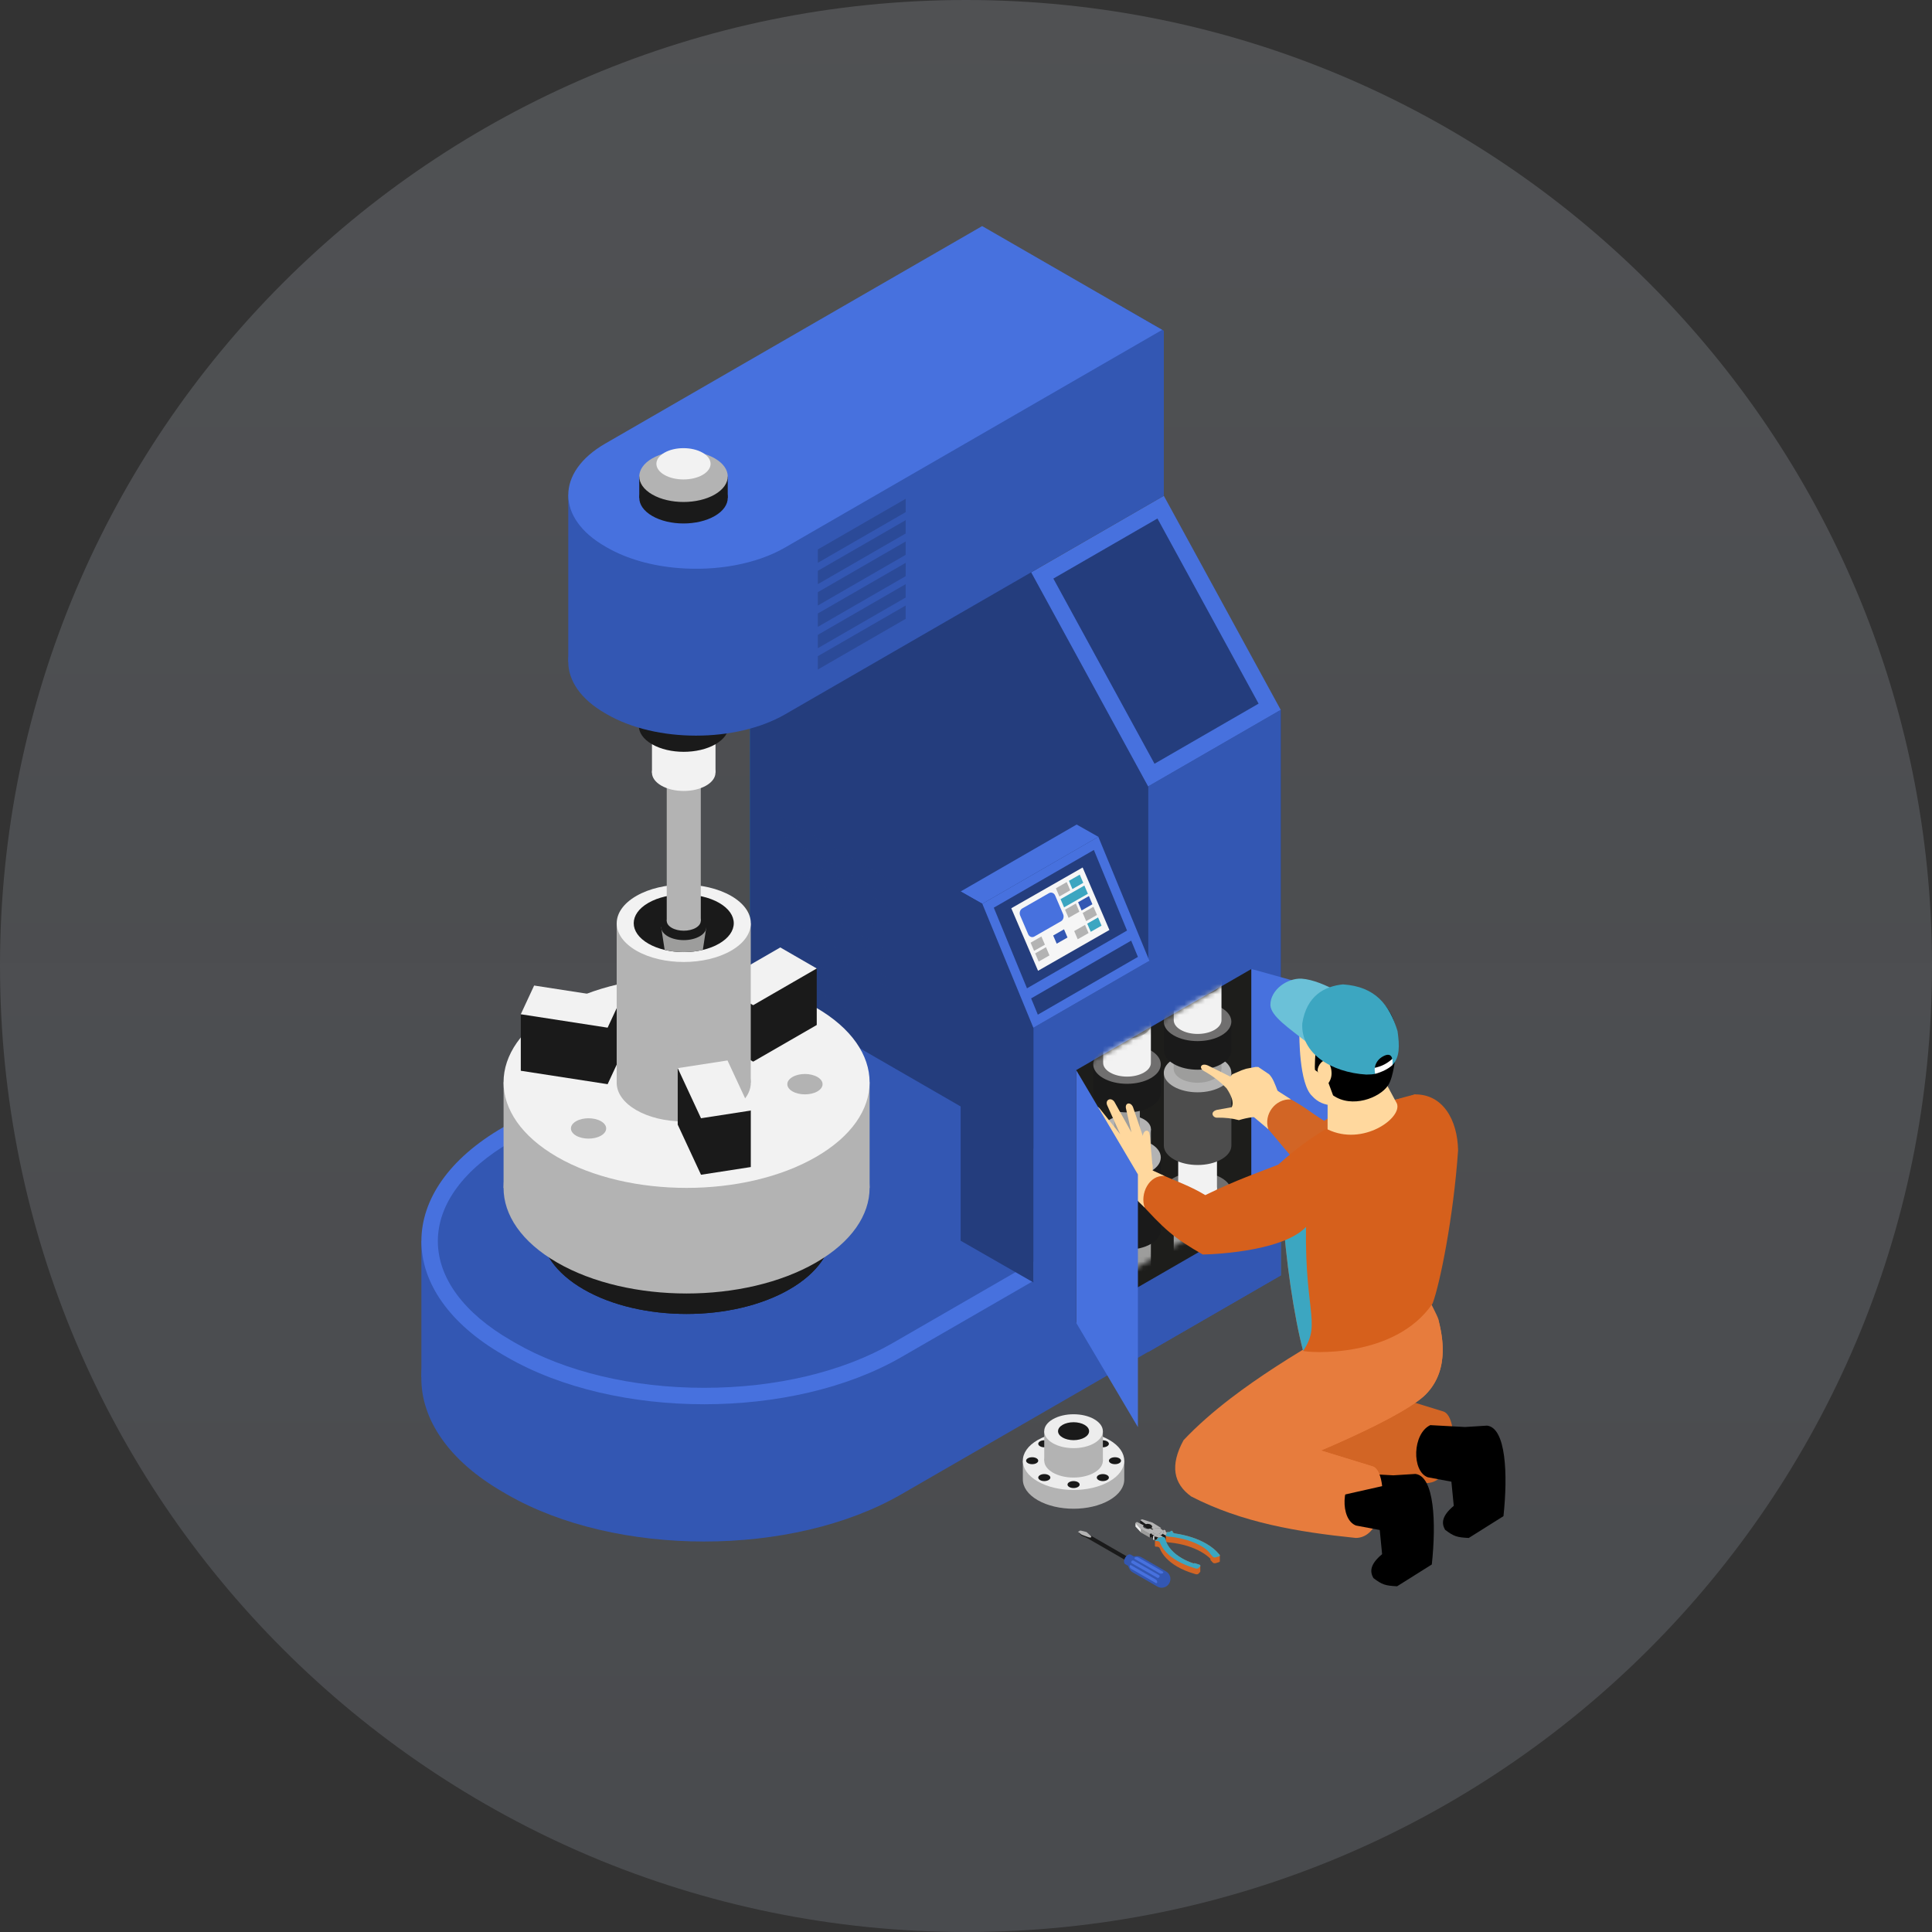 <svg width="376" height="376" viewBox="0 0 376 376" fill="none" xmlns="http://www.w3.org/2000/svg">
<rect x="0" y="0" width="376" height="376" fill="#333333" stroke="none"/>
<path d="M188 376C291.83 376 376 291.83 376 188C376 84.171 291.83 0 188 0C84.171 0 0 84.171 0 188C0 291.83 84.171 376 188 376Z" fill="url(#paint0_linear_1285_34443)" fill-opacity="0.6"/>
<g clip-path="url(#clip0_1285_34443)">
<path d="M249.261 138.153L171.761 93.332V203.422L249.253 248.234L249.261 138.153Z" fill="#243D7D"/>
<path d="M171.761 203.422L145.954 218.316L145.945 108.226L171.761 93.332V203.422Z" fill="#2B6A94"/>
<path d="M249.261 221.502V248.235L226.12 234.86L171.761 203.414V176.777C171.77 176.777 249.261 221.502 249.261 221.502Z" fill="#398CC4"/>
<path d="M249.261 248.21L82.009 268.026V241.545L249.261 221.504V248.21Z" fill="#3357B3"/>
<path d="M249.261 248.209L171.761 203.484L97.891 246.109C76.703 258.338 76.703 278.162 97.891 290.383L98.664 290.834C119.851 303.063 154.194 303.063 175.382 290.834L249.261 248.209Z" fill="#3357B3"/>
<path d="M249.261 221.502L226.12 234.86L175.4 264.127C154.212 276.348 119.869 276.348 98.681 264.127L97.9 263.676C76.712 251.455 76.712 231.623 97.9 219.402L171.761 176.777C171.77 176.777 249.261 221.502 249.261 221.502Z" fill="#4771DE"/>
<path d="M137.036 270.092C123.099 270.092 110.048 266.984 100.279 261.351L99.506 260.9C90.284 255.588 85.213 248.714 85.213 241.545C85.213 234.376 90.284 227.502 99.497 222.181L171.761 180.477L242.844 221.495L173.784 261.351C164.024 266.993 150.973 270.092 137.036 270.092Z" fill="#3357B3"/>
<path d="M249.253 248.237L223.445 263.14V153.05L249.253 138.156V248.237Z" fill="#3357B3"/>
<path d="M223.446 153.047V236.396L145.963 191.67C145.945 191.67 145.963 108.227 145.963 108.227L223.446 153.047Z" fill="#243D7D"/>
<g opacity="0.51">
<path d="M172.856 171.073V174.389L151.051 161.804V158.488L172.856 171.073ZM151.051 167.107L172.856 179.692V176.377L151.051 163.791V167.107ZM151.051 172.401L172.856 184.987V181.671L151.051 169.086V172.401ZM151.051 177.705L172.856 190.29V186.974L151.051 174.389V177.705ZM151.051 182.999L172.856 195.584V192.269L151.051 179.683V182.999ZM151.051 188.302L172.856 200.887V197.572L151.051 184.987V188.302Z" fill="#243D7D"/>
</g>
<path d="M226.502 96.492L200.686 111.386L223.445 153.047L249.253 138.153L226.502 96.492Z" fill="#4771DE"/>
<path d="M205.001 112.601L225.26 100.91L244.945 136.938L224.687 148.638L205.001 112.601Z" fill="#243D7D"/>
<path d="M161.949 223.012H105.29V239.364H161.949V223.012Z" fill="#1A1A1A"/>
<path d="M113.582 227.803C102.519 234.191 102.519 244.537 113.582 250.925C124.645 257.313 142.585 257.313 153.648 250.925C164.711 244.537 164.711 234.191 153.648 227.803C142.585 221.415 124.654 221.415 113.582 227.803Z" fill="#1A1A1A"/>
<path d="M113.582 211.451C102.519 217.839 102.519 228.185 113.582 234.573C124.645 240.961 142.585 240.961 153.648 234.573C164.711 228.185 164.711 217.839 153.648 211.451C142.585 205.063 124.654 205.063 113.582 211.451Z" fill="#1A1A1A"/>
<path d="M161.949 223.012H105.29V239.364H161.949V223.012Z" fill="#1A1A1A"/>
<path d="M113.582 227.803C102.519 234.191 102.519 244.537 113.582 250.925C124.645 257.313 142.585 257.313 153.648 250.925C164.711 244.537 164.711 234.191 153.648 227.803C142.585 221.415 124.654 221.415 113.582 227.803Z" fill="#1A1A1A"/>
<path d="M113.582 211.451C102.519 217.839 102.519 228.185 113.582 234.573C124.645 240.961 142.585 240.961 153.648 234.573C164.711 228.185 164.711 217.839 153.648 211.451C142.585 205.063 124.654 205.063 113.582 211.451Z" fill="#1A1A1A"/>
<path d="M169.243 210.633H98.004V231.186H169.243V210.633Z" fill="#B3B3B3"/>
<path d="M108.433 216.648C94.522 224.676 94.522 237.687 108.433 245.715C122.344 253.743 144.895 253.743 158.806 245.715C172.717 237.687 172.717 224.676 158.806 216.648C144.895 208.628 122.344 208.628 108.433 216.648Z" fill="#B3B3B3"/>
<path d="M108.433 196.096C94.522 204.124 94.522 217.134 108.433 225.163C122.344 233.191 144.895 233.191 158.806 225.163C172.717 217.134 172.717 204.124 158.806 196.096C144.895 188.067 122.344 188.067 108.433 196.096Z" fill="#F2F2F2"/>
<path d="M126.746 206.668C122.952 208.855 122.952 212.405 126.746 214.601C130.541 216.788 136.689 216.788 140.484 214.601C144.278 212.414 144.278 208.864 140.484 206.668C136.698 204.481 130.541 204.481 126.746 206.668Z" fill="#1A1A1A"/>
<path d="M146.579 206.616L158.953 199.481V188.484L139.485 191.531V202.528L146.579 206.616Z" fill="#1A1A1A"/>
<path d="M120.85 205.411V194.414L101.355 197.391V208.388L118.254 211L120.85 205.411Z" fill="#1A1A1A"/>
<path d="M146.579 195.627L158.953 188.483L151.859 184.387L139.485 191.53L146.579 195.627Z" fill="#F2F2F2"/>
<path d="M120.85 194.413L103.952 191.801L101.355 197.39L118.254 200.003L120.85 194.413Z" fill="#F2F2F2"/>
<path d="M146.11 179.684H120.016V210.721H146.11V179.684Z" fill="#B3B3B3"/>
<path d="M133.067 218.255C140.275 218.255 146.119 214.882 146.119 210.721C146.119 206.56 140.275 203.188 133.067 203.188C125.859 203.188 120.016 206.56 120.016 210.721C120.016 214.882 125.859 218.255 133.067 218.255Z" fill="#B3B3B3"/>
<path d="M123.845 174.363C118.748 177.305 118.748 182.07 123.845 185.013C128.943 187.955 137.201 187.955 142.298 185.013C147.395 182.07 147.395 177.305 142.298 174.363C137.201 171.421 128.934 171.421 123.845 174.363Z" fill="#F2F2F2"/>
<path d="M131.896 218.872L136.428 228.627L146.119 227.126V216.129L131.896 207.875V218.872Z" fill="#1A1A1A"/>
<path d="M131.896 207.876L136.428 217.631L146.119 216.13L141.586 206.383L131.896 207.876Z" fill="#F2F2F2"/>
<path d="M116.969 218.212C118.306 218.985 118.306 220.243 116.969 221.016C115.632 221.788 113.452 221.788 112.115 221.016C110.778 220.243 110.778 218.985 112.115 218.212C113.452 217.44 115.623 217.44 116.969 218.212Z" fill="#B3B3B3"/>
<path d="M159.084 209.601C160.421 210.374 160.421 211.632 159.084 212.405C157.746 213.177 155.567 213.177 154.23 212.405C152.892 211.632 152.892 210.374 154.23 209.601C155.567 208.82 157.738 208.82 159.084 209.601Z" fill="#B3B3B3"/>
<path d="M139.945 183.65C139.016 184.197 137.939 184.596 136.784 184.865C134.414 185.438 131.722 185.438 129.351 184.865C128.196 184.596 127.12 184.188 126.191 183.65C122.379 181.454 122.379 177.895 126.191 175.708C129.985 173.53 136.142 173.53 139.945 175.708C143.757 177.895 143.757 181.454 139.945 183.65Z" fill="#1A1A1A"/>
<path d="M137.462 180.434L136.784 184.869C134.414 185.442 131.722 185.442 129.351 184.869L128.674 180.434H137.462Z" fill="#9D9D9C"/>
<path d="M136.176 178.637C137.896 179.626 137.896 181.232 136.176 182.221C134.457 183.211 131.678 183.211 129.959 182.221C128.24 181.232 128.24 179.626 129.959 178.637C131.678 177.647 134.457 177.647 136.176 178.637Z" fill="#1A1A1A"/>
<path d="M136.385 149.805H129.759V179.228H136.385V149.805Z" fill="#B3B3B3"/>
<path d="M135.412 177.872C136.706 178.619 136.706 179.825 135.412 180.572C134.118 181.318 132.025 181.318 130.732 180.572C129.438 179.825 129.438 178.619 130.732 177.872C132.017 177.126 134.118 177.126 135.412 177.872Z" fill="#B3B3B3"/>
<path d="M135.412 148.45C136.706 149.197 136.706 150.403 135.412 151.15C134.118 151.896 132.025 151.896 130.732 151.15C129.438 150.403 129.438 149.197 130.732 148.45C132.017 147.704 134.118 147.704 135.412 148.45Z" fill="#9D9D9C"/>
<path d="M139.25 142.281H126.885V150.362H139.25V142.281Z" fill="#F2F2F2"/>
<path d="M137.435 147.845C139.849 149.242 139.849 151.499 137.435 152.888C135.021 154.285 131.105 154.285 128.691 152.888C126.277 151.49 126.277 149.234 128.691 147.845C131.114 146.448 135.021 146.448 137.435 147.845Z" fill="#F2F2F2"/>
<path d="M137.435 139.763C139.849 141.16 139.849 143.417 137.435 144.806C135.021 146.203 131.105 146.203 128.691 144.806C126.277 143.408 126.277 141.152 128.691 139.763C131.114 138.365 135.021 138.365 137.435 139.763Z" fill="#9D9D9C"/>
<path d="M141.812 129.848H124.323V141.278H141.812V129.848Z" fill="#1A1A1A"/>
<path d="M139.25 137.704C142.663 139.674 142.663 142.868 139.25 144.839C135.837 146.809 130.297 146.809 126.885 144.839C123.472 142.868 123.472 139.674 126.885 137.704C130.297 135.734 135.837 135.734 139.25 137.704Z" fill="#1A1A1A"/>
<path d="M139.25 126.282C142.663 128.253 142.663 131.447 139.25 133.417C135.837 135.387 130.297 135.387 126.885 133.417C123.472 131.447 123.472 128.253 126.885 126.282C130.297 124.312 135.837 124.312 139.25 126.282Z" fill="#9D9D9C"/>
<path d="M226.502 64.388V96.493L203.664 109.66L180.714 122.905L152.796 139.022C143.21 144.551 127.701 144.551 118.132 139.022L117.776 138.814C112.983 136.063 110.595 132.435 110.595 128.815C110.595 125.196 112.983 121.577 117.776 118.799L132.052 110.554L160.082 94.393L183.032 81.148L219.269 60.23L224.192 63.069L226.181 64.206L226.502 64.388Z" fill="#3357B3"/>
<path d="M226.502 64.389V89.03L196.257 99.411L170.198 108.368L110.595 128.816V96.347L151.39 82.347L177.44 73.398L217.992 59.477L219.269 60.232L224.192 63.061L226.181 64.198L226.502 64.389Z" fill="#3357B3"/>
<path d="M226.181 64.197L187.105 86.755L164.146 100L152.796 106.553C147.144 109.825 139.398 111.153 132.06 110.554C126.963 110.155 122.057 108.809 118.132 106.553L117.776 106.344C112.983 103.593 110.595 99.965 110.595 96.346C110.595 92.726 112.983 89.107 117.776 86.338L143.531 71.47L166.482 58.226L191.143 44L191.481 44.191L217.992 59.475L219.277 60.23L224.201 63.069L226.181 64.197Z" fill="#4771DE"/>
<g opacity="0.5">
<path d="M176.268 97.066V99.67L159.17 109.53V106.926L176.268 97.066ZM176.268 101.224L159.17 111.084V113.687L176.259 103.828V101.224H176.268ZM176.268 105.373L159.17 115.241V117.845L176.259 107.985V105.373H176.268ZM176.268 109.53L159.17 119.39V121.994L176.259 112.134L176.268 109.53ZM176.268 113.679L159.17 123.547V126.151L176.259 116.291V113.679H176.268ZM176.268 117.836L159.17 127.696V130.3L176.259 120.44V117.836H176.268Z" fill="#243D7D"/>
</g>
<path d="M141.63 92.719H124.41V96.902H141.63V92.719Z" fill="#1A1A1A"/>
<path d="M139.111 93.388C142.472 95.332 142.472 98.474 139.111 100.418C135.751 102.362 130.297 102.362 126.937 100.418C123.576 98.474 123.576 95.332 126.937 93.388C130.297 91.444 135.751 91.444 139.111 93.388Z" fill="#1A1A1A"/>
<path d="M139.111 89.206C142.472 91.15 142.472 94.292 139.111 96.236C135.751 98.18 130.297 98.18 126.937 96.236C123.576 94.292 123.576 91.15 126.937 89.206C130.297 87.27 135.751 87.27 139.111 89.206Z" fill="#B3B3B3"/>
<path d="M136.749 88.111C138.807 89.3 138.807 91.227 136.749 92.416C134.691 93.605 131.348 93.605 129.29 92.416C127.232 91.227 127.232 89.3 129.29 88.111C131.348 86.921 134.691 86.921 136.749 88.111Z" fill="#F2F2F2"/>
<path d="M201.111 249.579L223.688 236.552V186.992L201.111 200.02V249.579Z" fill="#3357B3"/>
<path d="M186.958 173.497L191.178 175.892L213.755 162.856L209.535 160.469L186.958 173.497Z" fill="#4771DE"/>
<path d="M201.112 249.58L186.958 241.465V173.496L191.178 175.892L201.112 200.02V249.58Z" fill="#243D7D"/>
<path d="M201.111 200.021L191.177 175.892L213.754 162.855L223.688 186.993L201.111 200.021Z" fill="#4771DE"/>
<path d="M199.87 192.342L193.409 176.649L212.886 165.418L219.338 181.102L199.87 192.342Z" fill="#243D7D"/>
<path d="M220.146 183.062L221.457 186.23L201.98 197.47L200.677 194.302L220.146 183.062Z" fill="#243D7D"/>
<path d="M202.023 188.93L215.908 180.988L210.698 168.828L196.813 176.761L202.023 188.93Z" fill="#F6F6F6"/>
<path d="M210.134 170.219L208.032 171.425L208.71 173.022L210.82 171.816L210.134 170.219Z" fill="#3CA6C1"/>
<path d="M207.598 171.668L205.497 172.874L206.174 174.471L208.284 173.265L207.598 171.668Z" fill="#B3B3B3"/>
<path d="M211.923 174.387L209.812 175.593L210.498 177.19L212.6 175.984L211.923 174.387Z" fill="#3357B3"/>
<path d="M209.387 175.836L207.277 177.042L207.963 178.631L210.064 177.433L209.387 175.836Z" fill="#B3B3B3"/>
<path d="M205.349 174.282L206.903 177.91C207.12 178.422 206.938 179.038 206.495 179.29L201.294 182.267C200.851 182.519 200.313 182.319 200.096 181.807L198.541 178.179C198.324 177.667 198.506 177.051 198.949 176.799L204.151 173.822C204.594 173.57 205.132 173.778 205.349 174.282Z" fill="#4771DE"/>
<path d="M212.808 176.469L210.707 177.675L211.384 179.264L213.494 178.066L212.808 176.469Z" fill="#B3B3B3"/>
<path d="M211.037 172.344L206.4 174.991L207.086 176.588L211.723 173.941L211.037 172.344Z" fill="#3CA6C1"/>
<path d="M202.675 182.258L200.573 183.464L201.251 185.053L203.361 183.855L202.675 182.258Z" fill="#B3B3B3"/>
<path d="M213.702 178.551L211.592 179.757L212.278 181.346L214.38 180.148L213.702 178.551Z" fill="#3CA6C1"/>
<path d="M211.167 180L209.057 181.198L209.743 182.795L211.853 181.588L211.167 180Z" fill="#B3B3B3"/>
<path d="M207.077 180.859L204.967 182.066L205.653 183.654L207.754 182.456L207.077 180.859Z" fill="#3357B3"/>
<path d="M203.569 184.34L201.459 185.546L202.145 187.135L204.246 185.937L203.569 184.34Z" fill="#B3B3B3"/>
<path d="M243.547 188.582L209.447 208.258V257.445L243.547 237.768V188.582Z" fill="#1D1D1B"/>
<mask id="mask0_1285_34443" style="mask-type:luminance" maskUnits="userSpaceOnUse" x="209" y="188" width="35" height="66">
<path d="M243.547 188.582L209.447 208.258V253.504L243.547 233.819V188.582Z" fill="white"/>
</mask>
<g mask="url(#mask0_1285_34443)">
<path d="M235.559 244.094H230.583V249.787H235.559V244.094Z" fill="#9D9D9C"/>
<path d="M231.312 248.775C230.34 249.339 230.34 250.242 231.312 250.806C232.285 251.37 233.857 251.37 234.829 250.806C235.802 250.242 235.802 249.339 234.829 248.775C233.857 248.211 232.285 248.211 231.312 248.775Z" fill="#9D9D9C"/>
<path d="M231.312 243.079C230.34 243.644 230.34 244.546 231.312 245.11C232.285 245.675 233.857 245.675 234.829 245.11C235.802 244.546 235.802 243.644 234.829 243.079C233.857 242.515 232.285 242.515 231.312 243.079Z" fill="#B3B3B3"/>
<path d="M237.721 243.869V236.422H228.429V243.869C228.429 244.554 228.881 245.24 229.792 245.761C231.607 246.811 234.551 246.811 236.366 245.761C237.26 245.249 237.721 244.563 237.721 243.869Z" fill="#9D9D9C"/>
<path d="M229.784 234.53C227.969 235.58 227.969 237.273 229.784 238.323C231.599 239.373 234.543 239.373 236.357 238.323C238.172 237.273 238.172 235.58 236.357 234.53C234.543 233.48 231.599 233.48 229.784 234.53Z" fill="#B3B3B3"/>
<path d="M236.61 231.919C234.456 231.121 231.686 231.121 229.532 231.919H226.502V237.483C226.502 238.455 227.145 239.427 228.43 240.165C231 241.649 235.159 241.649 237.721 240.165C239.006 239.427 239.649 238.455 239.649 237.483V231.919H236.61Z" fill="#1A1A1A"/>
<path d="M228.421 229.238C225.851 230.722 225.851 233.118 228.421 234.602C230.991 236.086 235.151 236.086 237.712 234.602C240.283 233.118 240.283 230.722 237.712 229.238C235.151 227.754 230.991 227.754 228.421 229.238Z" fill="#706F6F"/>
<path d="M236.844 222.883H229.298V231.51H236.844V222.883Z" fill="#F2F2F2"/>
<path d="M230.401 229.974C228.924 230.824 228.924 232.204 230.401 233.055C231.877 233.906 234.265 233.906 235.732 233.055C237.208 232.204 237.208 230.824 235.732 229.974C234.265 229.123 231.877 229.123 230.401 229.974Z" fill="#F2F2F2"/>
<path d="M230.401 221.345C228.924 222.196 228.924 223.576 230.401 224.426C231.877 225.277 234.265 225.277 235.732 224.426C237.208 223.576 237.208 222.196 235.732 221.345C234.265 220.494 231.877 220.494 230.401 221.345Z" fill="#B3B3B3"/>
<path d="M239.64 208.785H226.502V222.933C226.502 223.905 227.145 224.877 228.43 225.615C231 227.099 235.159 227.099 237.721 225.615C239.006 224.877 239.649 223.905 239.649 222.933V208.785H239.64Z" fill="#4D4D4D"/>
<path d="M228.421 206.105C225.851 207.589 225.851 209.985 228.421 211.469C230.991 212.953 235.151 212.953 237.712 211.469C240.283 209.985 240.283 207.589 237.712 206.105C232.129 202.876 234.013 202.876 228.421 206.105Z" fill="#B3B3B3"/>
<path d="M237.712 203.266H228.421V208.031H237.712V203.266Z" fill="#9D9D9C"/>
<path d="M229.784 206.139C227.969 207.189 227.969 208.882 229.784 209.932C231.599 210.982 234.543 210.982 236.357 209.932C238.172 208.882 238.172 207.189 236.357 206.139C234.543 205.089 231.599 205.089 229.784 206.139Z" fill="#9D9D9C"/>
<path d="M229.784 201.374C227.969 202.424 227.969 204.116 229.784 205.166C231.599 206.217 234.543 206.217 236.357 205.166C238.172 204.116 238.172 202.424 236.357 201.374C234.543 200.323 231.599 200.323 229.784 201.374Z" fill="#B3B3B3"/>
<path d="M236.61 198.825C234.456 198.027 231.686 198.027 229.532 198.825H226.502V204.389C226.502 205.361 227.145 206.333 228.43 207.071C231 208.555 235.159 208.555 237.721 207.071C239.006 206.333 239.649 205.361 239.649 204.389V198.825H236.61Z" fill="#1A1A1A"/>
<path d="M228.421 196.14C225.851 197.625 225.851 200.02 228.421 201.504C230.991 202.989 235.151 202.989 237.712 201.504C240.283 200.02 240.283 197.625 237.712 196.14C235.151 194.656 230.991 194.656 228.421 196.14Z" fill="#706F6F"/>
<path d="M237.721 198.541V191.094H228.429V198.541C228.429 199.226 228.881 199.912 229.792 200.433C231.607 201.483 234.551 201.483 236.366 200.433C237.26 199.912 237.721 199.226 237.721 198.541Z" fill="#F2F2F2"/>
<path d="M229.784 189.191C227.969 190.242 227.969 191.934 229.784 192.984C231.599 194.034 234.543 194.034 236.357 192.984C238.172 191.934 238.172 190.242 236.357 189.191C234.543 188.15 231.599 188.15 229.784 189.191Z" fill="#B3B3B3"/>
<path d="M235.559 185.152H230.583V190.846H235.559V185.152Z" fill="#9D9D9C"/>
<path d="M231.312 189.833C230.34 190.397 230.34 191.3 231.312 191.864C232.285 192.428 233.857 192.428 234.829 191.864C235.802 191.3 235.802 190.397 234.829 189.833C233.857 189.269 232.285 189.269 231.312 189.833Z" fill="#9D9D9C"/>
</g>
<mask id="mask1_1285_34443" style="mask-type:luminance" maskUnits="userSpaceOnUse" x="209" y="188" width="35" height="66">
<path d="M243.547 188.582L209.447 208.258V253.504L243.547 233.819V188.582Z" fill="white"/>
</mask>
<g mask="url(#mask1_1285_34443)">
<path d="M223.983 257.967V239.133H214.692V257.967C214.692 258.653 215.143 259.338 216.055 259.859C217.87 260.909 220.814 260.909 222.629 259.859C223.532 259.338 223.992 258.653 223.983 257.967Z" fill="#9D9D9C"/>
<path d="M216.055 237.23C214.24 238.281 214.24 239.973 216.055 241.023C217.87 242.073 220.814 242.073 222.628 241.023C224.443 239.973 224.443 238.281 222.628 237.23C220.814 236.189 217.87 236.189 216.055 237.23Z" fill="#B3B3B3"/>
<path d="M225.911 225.262H212.773V239.409C212.773 240.381 213.416 241.353 214.701 242.091C217.271 243.575 221.43 243.575 223.992 242.091C225.277 241.353 225.92 240.381 225.92 239.409V225.262H225.911Z" fill="#1A1A1A"/>
<path d="M214.692 222.582C212.122 224.066 212.122 226.461 214.692 227.946C217.262 229.43 221.422 229.43 223.983 227.946C226.554 226.461 226.554 224.066 223.983 222.582C218.4 219.353 220.284 219.353 214.692 222.582Z" fill="#B3B3B3"/>
<path d="M223.983 219.742H214.692V224.507H223.983V219.742Z" fill="#9D9D9C"/>
<path d="M216.055 222.605C214.24 223.656 214.24 225.348 216.055 226.398C217.87 227.448 220.814 227.448 222.628 226.398C224.443 225.348 224.443 223.656 222.628 222.605C220.814 221.564 217.87 221.564 216.055 222.605Z" fill="#9D9D9C"/>
<path d="M216.055 217.84C214.24 218.89 214.24 220.582 216.055 221.633C217.87 222.683 220.814 222.683 222.628 221.633C224.443 220.582 224.443 218.89 222.628 217.84C220.814 216.798 217.87 216.798 216.055 217.84Z" fill="#B3B3B3"/>
<path d="M221.83 213.855H216.854V219.549H221.83V213.855Z" fill="#9D9D9C"/>
<path d="M217.583 218.536C216.611 219.101 216.611 220.003 217.583 220.567C218.556 221.132 220.128 221.132 221.1 220.567C222.073 220.003 222.073 219.101 221.1 218.536C220.128 217.972 218.556 217.972 217.583 218.536Z" fill="#9D9D9C"/>
<path d="M217.583 212.841C216.611 213.405 216.611 214.308 217.583 214.872C218.556 215.436 220.128 215.436 221.1 214.872C222.073 214.308 222.073 213.405 221.1 212.841C220.128 212.277 218.556 212.277 217.583 212.841Z" fill="#B3B3B3"/>
<path d="M222.881 207.13C220.727 206.332 217.957 206.332 215.803 207.13H212.773V212.694C212.773 213.666 213.416 214.638 214.701 215.376C217.271 216.86 221.43 216.86 223.992 215.376C225.277 214.638 225.92 213.666 225.92 212.694V207.13H222.881Z" fill="#1A1A1A"/>
<path d="M214.692 204.45C212.122 205.935 212.122 208.33 214.692 209.814C217.262 211.298 221.422 211.298 223.983 209.814C226.554 208.33 226.554 205.935 223.983 204.45C221.422 202.975 217.262 202.975 214.692 204.45Z" fill="#706F6F"/>
<path d="M223.983 206.845V199.398H214.692V206.845C214.692 207.531 215.143 208.217 216.055 208.737C217.87 209.788 220.814 209.788 222.629 208.737C223.532 208.217 223.992 207.531 223.983 206.845Z" fill="#F2F2F2"/>
<path d="M216.055 197.506C214.24 198.557 214.24 200.249 216.055 201.299C217.87 202.35 220.814 202.35 222.628 201.299C224.443 200.249 224.443 198.557 222.628 197.506C220.814 196.456 217.87 196.456 216.055 197.506Z" fill="#B3B3B3"/>
<path d="M221.83 193.469H216.854V199.162H221.83V193.469Z" fill="#9D9D9C"/>
<path d="M217.583 198.139C216.611 198.703 216.611 199.606 217.583 200.17C218.556 200.734 220.128 200.734 221.1 200.17C222.073 199.606 222.073 198.703 221.1 198.139C220.128 197.584 218.556 197.584 217.583 198.139Z" fill="#9D9D9C"/>
<path d="M217.583 192.454C216.611 193.019 216.611 193.921 217.583 194.485C218.556 195.05 220.128 195.05 221.1 194.485C222.073 193.921 222.073 193.019 221.1 192.454C220.128 191.89 218.556 191.89 217.583 192.454Z" fill="#B3B3B3"/>
</g>
<path d="M264.718 194.475L243.547 188.582V237.768L264.718 243.662V194.475Z" fill="#4771DE"/>
<path d="M245.571 280.55C255.426 285.644 266.342 287.467 277.595 288.63C283.613 288.63 284.021 275.759 280.93 274.708L270.979 271.645L243.712 278.744C244.19 279.395 244.815 280.003 245.571 280.55Z" fill="#D26525"/>
<path d="M278.36 277.355L285.115 277.72L289.414 277.451C293.095 277.902 293.477 286.894 292.6 295.07L285.845 299.314C283.544 299.193 282.962 299.028 281.234 297.717C280.504 296.442 280.591 295.018 282.927 293.065L282.467 288.361L277.847 287.493C274.704 286.304 274.886 278.996 278.36 277.355Z" fill="black"/>
<path d="M231.816 291.227C241.663 296.322 252.57 298.154 263.841 299.308C267.922 299.308 269.416 293.371 268.999 289.222C268.773 287.278 268.139 285.716 267.158 285.395L257.076 282.288C257.076 282.288 273.341 275.526 277.465 271.386C282.293 266.5 280.617 259.617 279.923 256.866C279.914 256.735 279.879 256.623 279.853 256.51C279.792 256.301 279.41 255.529 279.046 254.791C278.707 254.114 278.386 253.481 278.386 253.411C278.386 253.081 275.902 253.871 272.542 255.086C271.673 255.399 270.753 255.729 269.798 256.093C265.803 257.577 261.279 259.365 258.223 260.58C257.728 260.78 257.285 260.971 256.877 261.127C255.47 261.691 254.602 262.039 254.602 262.039C254.558 262.065 254.532 262.082 254.489 262.108C254.089 262.342 253.69 262.585 253.308 262.837C251.554 263.905 249.826 264.981 248.167 266.066C245.119 268.045 242.236 270.058 239.553 272.107C236.097 274.754 232.988 277.471 230.34 280.283C227.648 285.204 228.395 288.754 231.816 291.227Z" fill="#E77C3D"/>
<path d="M264.414 286.758L271.169 287.122L275.468 286.853C279.15 287.305 279.532 296.296 278.655 304.473L271.899 308.717C269.598 308.595 269.016 308.43 267.288 307.12C266.559 305.844 266.637 304.42 268.981 302.468L268.521 297.763L263.901 296.895C260.758 295.706 260.94 288.398 264.414 286.758Z" fill="black"/>
<path d="M277.465 271.377C273.34 275.534 257.093 282.287 257.093 282.287L267.166 285.385C268.156 285.724 268.781 287.277 268.99 289.23L261.618 290.888C258.926 285.455 250.616 283.441 241.611 282.599C255.504 280.151 263.867 275.178 261.687 266.169C270.379 273.659 279.723 264.641 279.87 256.5C280.469 259.008 282.501 266.282 277.465 271.377Z" fill="#E77C3D"/>
<path d="M244.884 207.654L244.363 207.645L242.54 207.992L241.672 208.279L239.822 209.077L239.423 209.52L235.133 207.385C233.83 206.777 233.188 207.767 234.282 208.426C235.94 209.346 237.425 210.457 238.71 211.803C239.579 213.096 240.23 214.537 239.7 215.483L236.783 216.012C235.333 216.455 236.123 217.635 236.948 217.514C238.441 217.505 239.839 217.644 241.107 218C242.905 217.462 244.641 217.193 246.282 217.444L249.982 214.788C249.339 213.999 248.94 213.07 248.584 212.15C248.123 210.97 247.733 209.815 246.986 209.069L244.884 207.654Z" fill="#FFD89E"/>
<path d="M222.412 221.081L220.51 215.483C220.059 214.363 218.826 214.589 219.155 215.821L220.197 220.378L216.88 214.432C216.194 213.452 215.022 214.059 215.482 215.118L218.018 220.751L214.041 215.76C213.346 214.84 212.278 215.587 213.103 216.837L215.812 221.758L212.817 218.868C211.948 218.191 211.314 219.024 211.974 219.753L215.613 223.763C215.752 226.315 216.698 228.658 218.305 230.836C219.538 232.269 222.759 234.577 223.124 234.326L226.701 230.672L223.662 229.535C224.036 229.031 224.235 228.432 224.305 227.764C224.313 227.66 224.322 227.547 224.331 227.434C224.34 227.165 224.34 226.931 224.313 226.688L224.253 226.505L223.784 220.994C223.68 219.579 222.525 219.874 222.412 221.081Z" fill="#FFD89E"/>
<path d="M281.329 224.429C277.656 229.706 260.168 229.654 257.224 229.698C251.666 226.504 250.598 223.917 245.18 217.885C243.73 214.552 246.335 212.165 248.775 212.695C253.933 215.203 254.732 216.34 257.71 218.128C262.712 214.7 271.378 214.596 275.355 212.999C280.435 215.455 285.089 219.022 281.329 224.429Z" fill="#D26525"/>
<path d="M283.769 223.873C282.857 237.031 280.218 249.92 278.811 253.678C271.404 264.553 254.419 263.252 253.611 262.904C251.892 256.499 250.112 244.669 249.704 235.998C249.556 232.795 249.296 229.627 248.792 226.633C257.102 219.143 264.518 215.749 275.363 212.989C280.739 212.92 283.656 217.849 283.769 223.873Z" fill="#D6601C"/>
<path d="M253.612 262.905C251.892 256.5 250.112 244.67 249.704 235.999L254.272 235.07C253.447 255.172 257.406 257.29 253.612 262.905Z" fill="#3CA6C1"/>
<path d="M258.379 213.278L258.37 219.796C265.239 223.146 272.95 217.583 271.864 214.771L268.99 209.441L258.379 213.278Z" fill="#FFD89E"/>
<path d="M254.758 238.066C251.085 243.343 237.026 244.107 234.082 244.15C228.525 240.956 226.675 239.402 221.266 233.362C219.815 230.029 221.952 227.373 224.383 227.902C229.35 230.081 231.59 230.792 234.569 232.589C240.951 229.491 244.807 228.241 248.784 226.652C253.855 229.091 258.518 232.658 254.758 238.066Z" fill="#D6601C"/>
<path d="M255.4 213.339C257.545 215.717 260.732 215.352 263.962 214.45C268.677 212.193 272.047 208.903 271.5 202.741C271.821 198.254 269.719 193.593 262.087 193.94C257.224 194.157 253.108 195.98 252.882 201.179C252.882 201.17 252.761 210.978 255.4 213.339Z" fill="#FFD89E"/>
<path d="M271.587 205.628C271.413 207.164 271.144 208.536 270.848 209.577C270.614 210.359 270.362 210.949 270.102 211.287C268.487 213.674 263.103 215.748 259.438 213.179L258.318 210.142C258.318 210.142 256.182 208.345 255.965 208.284C255.748 208.215 256.06 204.179 256.06 204.179C254.471 203.033 253.299 201.679 252.891 199.891C252.327 195.829 256.034 192.262 262.061 192.444C268.157 192.626 271.057 196.428 271.691 200.377C271.812 202.174 271.752 203.997 271.587 205.628Z" fill="black"/>
<path d="M256.625 208.867C256.034 208.225 256.911 206.706 257.563 206.481C258.466 206.168 258.987 207.487 259.091 208.199C259.23 209.163 259.117 209.918 258.587 210.725C257.979 211.654 256.998 210.76 256.677 210.031C256.451 209.501 256.998 209.275 256.625 208.867Z" fill="#FFD89E"/>
<path d="M267.288 207.869L267.618 208.997C268.999 208.607 270.145 208.051 270.996 207.279L271.213 205.855C270.058 206.923 268.964 207.557 267.288 207.869Z" fill="white"/>
<path d="M254.723 203.156C250.763 200.023 247.36 197.792 247.238 195.622C247.212 192.628 250.52 190.328 253.308 190.467C255.513 190.623 258.058 191.691 260.749 193.175L254.723 203.156Z" fill="#6BC1D8"/>
<path d="M253.447 199.155C253.117 204.997 259.1 208.72 265.899 209.128C266.767 209.119 267.08 209.093 267.618 208.989C267.305 207.678 267.809 206.186 269.424 205.457C270.657 204.901 271.152 205.682 270.996 207.271C272.446 205.743 272.385 203.495 271.986 200.674C270.423 195.536 267.661 191.995 261.357 191.578C257.632 191.96 254.28 193.896 253.447 199.155Z" fill="#3CA6C1"/>
<path d="M251.25 213.962C248.176 213.797 245.883 216.887 246.838 219.769L243.981 217.364L244.728 212.66L248.61 212.27L251.25 213.962Z" fill="#FFD89E"/>
<path d="M226.667 228.872C223.601 228.603 221.812 232.378 222.776 235.025L220.501 232.812L220.44 227.995L223.766 227.535L226.667 228.872Z" fill="#FFD89E"/>
<path d="M221.457 228.559L209.447 208.258V257.444L221.457 277.745V228.559Z" fill="#4771DE"/>
<path d="M211.601 298.456L219.659 303.108C219.876 303.238 219.972 303.481 219.868 303.664C219.755 303.855 219.494 303.898 219.277 303.777L211.219 299.124C210.984 298.925 211.366 298.361 211.601 298.456Z" fill="#1A1A1A"/>
<path d="M218.756 303.914C218.756 304.096 218.808 304.244 218.895 304.34C218.913 304.357 218.939 304.383 218.956 304.392C218.999 304.418 220.189 305.103 220.189 305.103C220.076 305.016 220.007 304.852 220.007 304.643C220.007 304.157 220.345 303.567 220.771 303.324C220.971 303.211 221.153 303.194 221.283 303.263L220.085 302.569L220.015 302.534C219.833 302.482 219.677 302.508 219.512 302.604C219.095 302.838 218.756 303.428 218.756 303.914Z" fill="#3357B3"/>
<path d="M222.16 303.071L226.945 305.831C227.753 306.3 228.022 307.324 227.561 308.131C227.084 308.964 226.051 309.242 225.243 308.773L220.458 306.013C219.651 305.544 219.382 304.52 219.842 303.713C220.328 302.88 221.353 302.602 222.16 303.071Z" fill="#3357B3"/>
<path d="M220.502 302.993C221.005 302.698 221.413 302.941 221.413 303.522C221.413 304.104 221.005 304.816 220.502 305.102C219.998 305.397 219.59 305.154 219.59 304.573C219.59 303.991 219.998 303.288 220.502 302.993Z" fill="#3357B3"/>
<path d="M220.137 304.626L224.93 307.395C225.087 307.482 225.217 307.707 225.217 307.881C225.217 308.098 225.087 308.167 224.93 308.08L220.137 305.312C219.981 305.225 219.851 304.999 219.851 304.826C219.859 304.609 219.981 304.531 220.137 304.626Z" fill="#4771DE"/>
<path d="M221.483 303.083L226.285 305.851C226.441 305.938 226.441 306.086 226.285 306.181C226.103 306.285 225.842 306.285 225.695 306.199L220.893 303.43C220.736 303.343 220.736 303.195 220.893 303.1C221.075 302.996 221.327 302.996 221.483 303.083Z" fill="#4771DE"/>
<path d="M220.597 303.714L225.573 306.552C225.694 306.621 225.72 306.786 225.634 306.916C225.529 307.072 225.364 307.133 225.243 307.064L220.267 304.226C220.146 304.156 220.12 303.991 220.206 303.861C220.311 303.696 220.476 303.644 220.597 303.714Z" fill="#4771DE"/>
<path d="M212.235 299.089L211.775 299.358L210.533 298.907L209.769 298.117L210.238 297.848L211.454 298.368L212.235 299.089Z" fill="#1A1A1A"/>
<path d="M212.261 298.881C212.591 299.176 212.27 299.341 211.792 299.15L210.55 298.698L209.76 298.117L210.229 297.848L211.471 298.169L212.261 298.881Z" fill="#B3B3B3"/>
<path d="M223.94 297.412C223.671 297.256 223.289 297.213 223.02 297.317C223.02 297.117 223.02 296.909 223.02 296.709V296.631C223.289 296.536 223.671 296.57 223.94 296.727C223.94 296.952 223.94 297.187 223.94 297.412Z" fill="#B3B3B3"/>
<path d="M224.01 297.456C223.993 297.438 223.966 297.43 223.94 297.412C223.94 297.187 223.94 296.952 223.94 296.727C223.966 296.744 223.984 296.753 224.01 296.77C224.01 296.996 224.01 297.23 224.01 297.456C224.01 297.221 224.01 296.996 224.01 296.77C224.01 296.996 224.01 297.23 224.01 297.456Z" fill="#B3B3B3"/>
<path d="M224.227 297.794C224.227 297.681 224.157 297.559 224.01 297.455C224.01 297.23 224.01 296.995 224.01 296.77C224.157 296.874 224.227 296.995 224.227 297.108C224.227 297.308 224.227 297.585 224.227 297.794Z" fill="#B3B3B3"/>
<path d="M224.227 297.098V297.783C224.227 297.879 224.175 297.966 224.062 298.035V297.349C224.175 297.289 224.227 297.193 224.227 297.098Z" fill="#575756"/>
<path d="M224.392 297.584V298.278L221.9 296.533V295.848L224.392 297.584Z" fill="#1A1A1A"/>
<path d="M225.92 297.332V298.018L225.747 298.165V297.48L225.92 297.332Z" fill="#B3B3B3"/>
<path d="M225.781 298.191C225.339 298.052 224.783 298.079 224.392 298.269C224.392 298.07 224.392 297.862 224.392 297.662V297.584C224.783 297.393 225.339 297.367 225.781 297.506C225.781 297.714 225.781 297.992 225.781 298.191Z" fill="#B3B3B3"/>
<path d="M225.747 297.481C225.339 297.368 224.791 297.403 224.392 297.585L221.9 295.841L222.256 295.676L224.297 296.327L225.92 297.325L225.747 297.481ZM223.02 296.631L224.062 297.36C224.297 297.212 224.279 296.96 224.01 296.769C223.993 296.752 223.967 296.743 223.941 296.726C223.671 296.57 223.289 296.526 223.02 296.631Z" fill="#B3B3B3"/>
<path d="M221.092 296.516L220.979 296.395V297.089L221.092 297.21L222.082 298.278V297.592L221.092 296.516Z" fill="#EDEDED"/>
<path d="M222.508 297.74V297.055C222.508 297.176 222.603 297.306 222.777 297.402C223.159 297.593 223.593 297.61 223.845 297.471V298.157C223.593 298.296 223.159 298.278 222.829 298.114C222.603 297.992 222.508 297.862 222.508 297.74Z" fill="#575756"/>
<path d="M226.441 298.833C226.441 298.729 226.407 298.625 226.329 298.529V297.844C226.407 297.939 226.441 298.043 226.441 298.148C226.45 298.356 226.441 298.634 226.441 298.833Z" fill="#B3B3B3"/>
<path d="M224.201 298.533V299.227L224.08 299.166V298.48L224.201 298.533Z" fill="#B3B3B3"/>
<path d="M224.522 298.324V299.01L224.201 299.227V298.533L224.522 298.324Z" fill="#B3B3B3"/>
<path d="M224.01 296.77C223.992 296.753 223.966 296.744 223.94 296.726C223.671 296.57 223.289 296.527 223.02 296.631C222.976 296.787 222.968 297.117 223.02 297.239C223.072 297.36 223.437 297.594 223.628 297.673C223.784 297.742 223.984 297.542 224.062 297.351C224.296 297.213 224.279 296.961 224.01 296.77Z" fill="#1A1A1A"/>
<path d="M223.775 298.548V299.243L222.082 298.279V297.594L223.775 298.548Z" fill="#9D9D9C"/>
<path d="M224.635 297.862C224.453 297.983 224.409 298.166 224.522 298.313L224.201 298.53L224.079 298.469C224.036 298.443 223.775 298.547 223.775 298.547L222.074 297.593L221.084 296.516L220.971 296.395L221.266 296.195L222.595 296.855C222.412 297.011 222.49 297.237 222.76 297.402C223.142 297.593 223.576 297.61 223.828 297.471L224.227 297.671L224.635 297.862Z" fill="#B3B3B3"/>
<path d="M225.712 297.846C226.016 298.055 225.981 298.324 225.66 298.48C225.364 298.619 224.939 298.61 224.67 298.454C224.574 298.393 224.54 298.358 224.513 298.324C224.401 298.176 224.435 297.994 224.626 297.872C224.652 297.855 224.678 297.838 224.713 297.82C225.017 297.673 225.451 297.69 225.712 297.846Z" fill="#B3B3B3"/>
<path d="M226.242 298.538C226.216 298.564 226.181 298.59 226.146 298.616C226.059 298.668 225.964 298.72 225.868 298.755C225.504 298.885 225.043 298.903 224.653 298.79C224.557 298.764 224.47 298.729 224.383 298.686C224.357 298.677 224.34 298.66 224.314 298.651C224.218 298.599 224.14 298.538 224.088 298.469C224.045 298.443 223.784 298.547 223.784 298.547V299.233L224.045 299.137C224.149 299.224 224.227 299.285 224.323 299.345C224.349 299.354 224.366 299.371 224.392 299.38C224.479 299.423 224.566 299.458 224.661 299.484C225.052 299.597 225.512 299.58 225.877 299.45C225.981 299.415 226.077 299.363 226.155 299.311C226.19 299.285 226.224 299.259 226.25 299.233C226.389 299.111 226.45 298.972 226.45 298.842V298.156C226.45 298.286 226.381 298.425 226.242 298.538Z" fill="#1A1A1A"/>
<path d="M226.076 297.639C226.181 297.7 226.267 297.769 226.328 297.847C226.502 298.073 226.485 298.333 226.241 298.55C226.215 298.576 226.181 298.602 226.146 298.628C226.059 298.68 225.964 298.733 225.868 298.767C225.503 298.897 225.043 298.915 224.652 298.802C224.557 298.776 224.47 298.741 224.383 298.698C224.357 298.689 224.34 298.672 224.314 298.663C224.218 298.611 224.14 298.55 224.088 298.481L224.209 298.542L224.531 298.325C224.557 298.359 224.592 298.394 224.635 298.42C224.948 298.602 225.382 298.62 225.668 298.481C225.981 298.333 226.024 298.064 225.764 297.882C225.451 297.7 225.017 297.682 224.722 297.821C224.687 297.839 224.661 297.856 224.635 297.873L224.244 297.682C224.288 297.648 224.34 297.622 224.392 297.596C224.783 297.405 225.338 297.379 225.781 297.517C225.859 297.543 225.937 297.569 226.007 297.604C226.033 297.613 226.059 297.622 226.076 297.639Z" fill="#B3B3B3"/>
<path d="M226.849 297.855C226.806 298.046 226.919 298.184 227.179 298.332C227.257 298.375 227.344 298.419 227.448 298.471L227.162 298.966L226.259 298.549C226.502 298.341 226.528 298.072 226.346 297.846L226.554 297.707L226.849 297.855Z" fill="#B3B3B3"/>
<path d="M227.153 298.963L226.242 298.538V299.233L227.145 299.649L227.44 299.154V298.469L227.153 298.963Z" fill="#1A1A1A"/>
<path d="M224.67 299.096L224.661 299.782L224.409 299.608V298.914L224.67 299.096Z" fill="#EDEDED"/>
<path d="M225.868 298.758L226.572 299.287L225.712 299.443C225.617 299.374 225.53 299.313 225.443 299.27C225.208 299.131 224.974 299.07 224.661 299.088L224.401 298.905L224.644 298.784C225.043 298.905 225.504 298.888 225.868 298.758Z" fill="#B3B3B3"/>
<path d="M226.572 299.297V299.983L225.712 300.139L225.721 299.453L226.572 299.297Z" fill="#706F6F"/>
<path d="M225.721 299.451V300.137C225.625 300.067 225.538 300.007 225.451 299.963C225.217 299.824 224.983 299.764 224.67 299.781V299.095C224.991 299.069 225.217 299.139 225.451 299.277C225.538 299.321 225.625 299.382 225.721 299.451Z" fill="#1A1A1A"/>
<path d="M237.4 302.713C237.4 302.67 237.391 302.626 237.348 302.583L237.192 302.409C236.558 301.654 235.715 300.977 234.717 300.404C233.076 299.458 231.009 298.781 228.725 298.46C228.604 298.443 228.508 298.408 228.421 298.365C228.274 298.278 228.204 298.156 228.248 298.017C228.17 297.948 227.97 297.922 227.97 297.922C227.814 298.061 227.753 298.113 227.666 298.139C227.579 298.174 227.475 298.182 227.371 298.174L227.293 298.165C227.258 298.156 227.214 298.165 227.18 298.174C227.145 298.182 227.128 298.208 227.119 298.226L227.023 298.495L226.876 298.911V299.84C226.85 299.779 226.832 299.71 226.815 299.649C226.806 299.588 226.798 299.536 226.78 299.475C226.754 299.371 226.693 299.259 226.502 299.128L225.773 299.206L225.313 299.259C225.278 299.259 225.243 299.276 225.217 299.293C225.235 299.467 225.208 299.528 225.156 299.58C225.096 299.632 225.009 299.666 224.905 299.675C224.826 299.684 224.8 299.692 224.783 299.71C224.766 299.736 224.766 300.838 224.766 300.838C224.766 300.847 224.809 300.96 224.809 300.96C224.861 301.003 224.896 301.012 224.931 301.012C225.174 300.986 225.382 301.029 225.521 301.116C225.608 301.168 225.669 301.229 225.695 301.298C226.233 302.678 227.431 303.928 229.133 304.909C230.071 305.447 231.165 305.916 232.372 306.263L232.668 306.358C232.876 306.428 233.136 306.384 233.241 306.271L233.38 306.124L233.553 305.933C233.588 305.898 233.597 305.864 233.597 305.829V304.727C233.597 304.666 233.553 304.596 233.466 304.553C233.44 304.536 233.406 304.518 233.362 304.51L232.52 304.24C232.494 304.232 232.459 304.232 232.424 304.232C232.398 304.24 232.372 304.249 232.355 304.267C231.426 304.006 230.679 303.668 230.019 303.286C228.5 302.409 227.423 301.298 226.936 300.057C227.128 300.144 227.293 300.17 227.457 300.187C227.562 300.196 227.657 300.205 227.787 300.213C230.097 300.456 232.181 301.107 233.805 302.045C234.482 302.435 235.073 302.869 235.568 303.355V303.581C235.585 303.616 236.028 304.102 236.028 304.102C236.054 304.128 236.08 304.145 236.106 304.162C236.237 304.24 236.428 304.258 236.593 304.214L236.923 304.119L237.183 304.041C237.322 303.997 237.4 303.919 237.4 303.833V302.713Z" fill="#D26525"/>
<path d="M226.511 299.121C226.702 299.251 226.754 299.364 226.789 299.468C226.798 299.529 226.806 299.581 226.824 299.642C227.223 301.039 228.369 302.306 230.054 303.27C230.714 303.652 231.461 303.99 232.277 304.268C232.407 304.233 232.433 304.225 232.459 304.216C232.494 304.207 232.52 304.216 232.555 304.225L233.397 304.494C233.432 304.502 233.466 304.52 233.501 304.537C233.631 304.615 233.666 304.728 233.579 304.823L233.406 305.014L233.267 305.162C233.162 305.275 232.902 305.318 232.694 305.249L232.398 305.153C231.183 304.797 230.097 304.337 229.159 303.791C227.457 302.81 226.25 301.56 225.721 300.18C225.695 300.111 225.634 300.05 225.547 299.998C225.408 299.911 225.2 299.876 224.983 299.894C224.922 299.902 224.887 299.894 224.87 299.885C224.835 299.85 224.8 299.737 224.8 299.737C224.826 299.677 224.852 299.668 224.887 299.668C225.043 299.651 225.13 299.616 225.191 299.564C225.252 299.512 225.269 299.451 225.252 299.39C225.278 299.26 225.313 299.251 225.347 299.243L225.808 299.191L226.511 299.121Z" fill="#3CA6C1"/>
<path d="M234.725 300.404C235.724 300.986 236.566 301.654 237.2 302.409L237.356 302.583C237.469 302.704 237.391 302.852 237.191 302.913L236.931 302.991L236.601 303.086C236.436 303.138 236.245 303.112 236.115 303.034C236.08 303.017 236.054 302.991 236.037 302.974L235.594 302.479C235.168 301.802 234.543 301.333 233.822 300.917C232.198 299.979 230.106 299.337 227.805 299.085C227.674 299.076 227.579 299.068 227.475 299.059C227.292 299.042 227.101 299.007 226.875 298.894L227.023 298.478L227.119 298.209C227.127 298.183 227.145 298.165 227.179 298.156C227.214 298.148 227.249 298.139 227.292 298.148L227.37 298.156C227.475 298.165 227.579 298.156 227.666 298.122C227.753 298.087 227.813 298.035 227.831 297.974C227.961 297.896 228.161 297.922 228.161 297.922C228.195 298.13 228.274 298.261 228.412 298.339C228.491 298.382 228.595 298.417 228.716 298.434C231.018 298.781 233.084 299.458 234.725 300.404Z" fill="#3CA6C1"/>
<path d="M222.612 296.855C222.455 296.994 222.49 297.194 222.699 297.342C222.629 297.229 222.594 297.072 222.612 296.855Z" fill="#1A1A1A"/>
<path d="M218.8 284.277H199.062V287.931C199.062 289.39 200.026 290.848 201.954 291.959C205.809 294.181 212.053 294.181 215.908 291.959C217.836 290.848 218.8 289.39 218.8 287.931V284.277Z" fill="#B3B3B3"/>
<path d="M201.954 280.251C198.098 282.473 198.098 286.084 201.954 288.306C205.809 290.528 212.053 290.528 215.908 288.306C219.763 286.084 219.763 282.473 215.908 280.251C212.061 278.02 205.809 278.02 201.954 280.251Z" fill="#EDEDED"/>
<path d="M204.072 287.081C204.533 287.35 204.533 287.775 204.072 288.044C203.612 288.313 202.865 288.313 202.405 288.044C201.945 287.775 201.945 287.35 202.405 287.081C202.865 286.812 203.612 286.812 204.072 287.081Z" fill="#1A1A1A"/>
<path d="M215.465 280.504C215.925 280.773 215.925 281.198 215.465 281.467C215.005 281.736 214.258 281.736 213.798 281.467C213.338 281.198 213.338 280.773 213.798 280.504C214.258 280.243 215.005 280.243 215.465 280.504Z" fill="#1A1A1A"/>
<path d="M213.798 287.081C214.258 286.812 215.005 286.812 215.465 287.081C215.925 287.35 215.925 287.775 215.465 288.044C215.005 288.313 214.258 288.313 213.798 288.044C213.338 287.775 213.338 287.341 213.798 287.081Z" fill="#1A1A1A"/>
<path d="M202.405 280.503C202.865 280.234 203.612 280.234 204.072 280.503C204.533 280.772 204.533 281.197 204.072 281.466C203.612 281.735 202.865 281.735 202.405 281.466C201.945 281.206 201.945 280.772 202.405 280.503Z" fill="#1A1A1A"/>
<path d="M208.935 289.6C209.587 289.6 210.116 289.297 210.116 288.923C210.116 288.549 209.587 288.246 208.935 288.246C208.283 288.246 207.754 288.549 207.754 288.923C207.754 289.297 208.283 289.6 208.935 289.6Z" fill="#1A1A1A"/>
<path d="M208.935 278.949C209.586 278.949 210.116 279.253 210.116 279.626C210.116 279.999 209.586 280.303 208.935 280.303C208.284 280.303 207.754 279.999 207.754 279.626C207.754 279.253 208.284 278.949 208.935 278.949Z" fill="#1A1A1A"/>
<path d="M215.812 284.279C215.812 283.905 216.342 283.602 216.993 283.602C217.645 283.602 218.174 283.905 218.174 284.279C218.174 284.652 217.645 284.956 216.993 284.956C216.342 284.956 215.812 284.652 215.812 284.279Z" fill="#1A1A1A"/>
<path d="M200.877 284.956C201.529 284.956 202.058 284.652 202.058 284.279C202.058 283.905 201.529 283.602 200.877 283.602C200.225 283.602 199.696 283.905 199.696 284.279C199.696 284.652 200.225 284.956 200.877 284.956Z" fill="#1A1A1A"/>
<path d="M214.64 278.535H203.23V284.272H214.64V278.535Z" fill="#B3B3B3"/>
<path d="M208.935 287.559C212.086 287.559 214.64 286.087 214.64 284.27C214.64 282.453 212.086 280.98 208.935 280.98C205.784 280.98 203.23 282.453 203.23 284.27C203.23 286.087 205.784 287.559 208.935 287.559Z" fill="#B3B3B3"/>
<path d="M204.897 276.208C202.666 277.493 202.666 279.576 204.897 280.869C207.129 282.154 210.741 282.154 212.964 280.869C215.196 279.584 215.196 277.501 212.964 276.208C210.741 274.915 207.129 274.915 204.897 276.208Z" fill="#EDEDED"/>
<path d="M208.935 280.278C210.604 280.278 211.957 279.497 211.957 278.534C211.957 277.57 210.604 276.789 208.935 276.789C207.266 276.789 205.913 277.57 205.913 278.534C205.913 279.497 207.266 280.278 208.935 280.278Z" fill="#1A1A1A"/>
</g>
<defs>
<linearGradient id="paint0_linear_1285_34443" x1="188" y1="0" x2="188" y2="376" gradientUnits="userSpaceOnUse">
<stop stop-color="#E3ECFA" stop-opacity="0.27"/>
<stop offset="1" stop-color="#DAE7FF" stop-opacity="0.22"/>
</linearGradient>
<clipPath id="clip0_1285_34443">
<rect width="211" height="265" fill="white" transform="translate(82 44)"/>
</clipPath>
</defs>
</svg>
